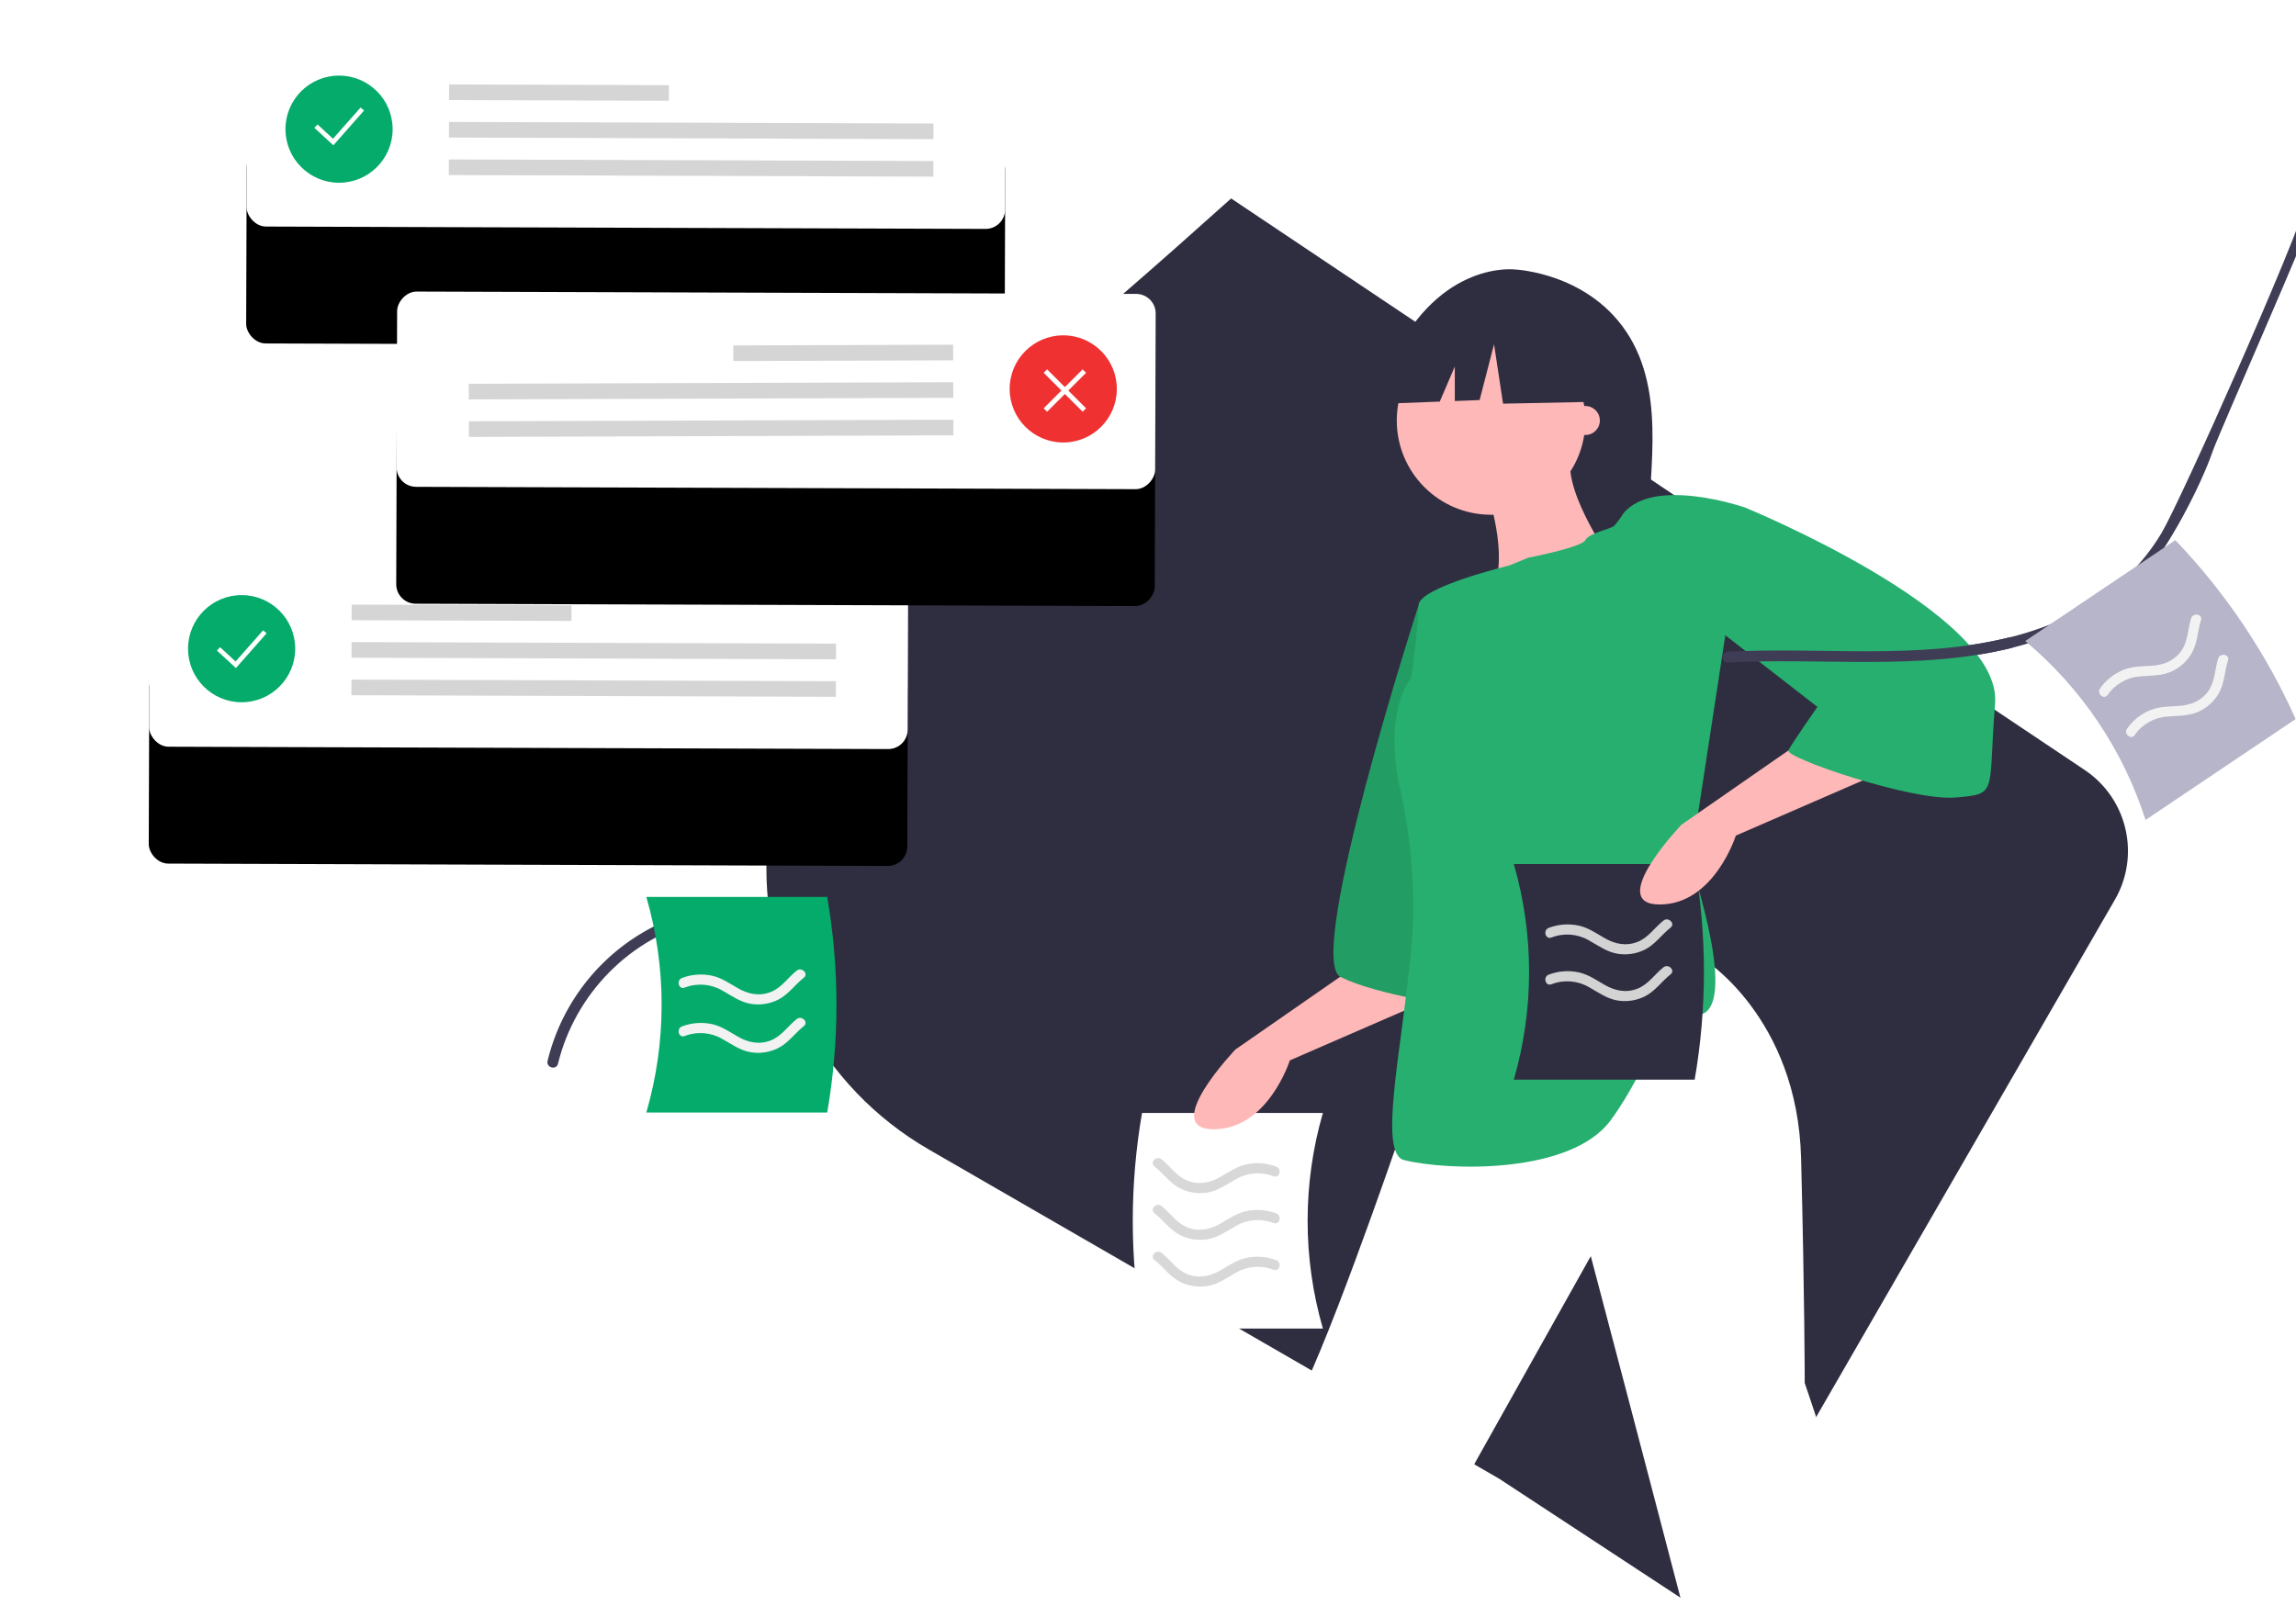<?xml version="1.0" encoding="UTF-8"?>
<svg width="707px" height="498px" viewBox="0 0 707 498" version="1.1" xmlns="http://www.w3.org/2000/svg" xmlns:xlink="http://www.w3.org/1999/xlink">
    <!-- Generator: Sketch 52.6 (67491) - http://www.bohemiancoding.com/sketch -->
    <title>ilu 2svg</title>
    <desc>Created with Sketch.</desc>
    <defs>
        <rect id="path-1" x="31" y="1" width="233.576" height="60.137" rx="6"></rect>
        <filter x="-37.2%" y="-84.8%" width="174.5%" height="389.3%" filterUnits="objectBoundingBox" id="filter-2">
            <feMorphology radius="4" operator="erode" in="SourceAlpha" result="shadowSpreadOuter1"></feMorphology>
            <feOffset dx="0" dy="36" in="shadowSpreadOuter1" result="shadowOffsetOuter1"></feOffset>
            <feGaussianBlur stdDeviation="27" in="shadowOffsetOuter1" result="shadowBlurOuter1"></feGaussianBlur>
            <feColorMatrix values="0 0 0 0 0   0 0 0 0 0   0 0 0 0 0  0 0 0 0.07 0" type="matrix" in="shadowBlurOuter1"></feColorMatrix>
        </filter>
        <rect id="path-3" x="1" y="161.2" width="233.576" height="60.137" rx="6"></rect>
        <filter x="-37.2%" y="-84.8%" width="174.5%" height="389.3%" filterUnits="objectBoundingBox" id="filter-4">
            <feMorphology radius="4" operator="erode" in="SourceAlpha" result="shadowSpreadOuter1"></feMorphology>
            <feOffset dx="0" dy="36" in="shadowSpreadOuter1" result="shadowOffsetOuter1"></feOffset>
            <feGaussianBlur stdDeviation="27" in="shadowOffsetOuter1" result="shadowBlurOuter1"></feGaussianBlur>
            <feColorMatrix values="0 0 0 0 0   0 0 0 0 0   0 0 0 0 0  0 0 0 0.07 0" type="matrix" in="shadowBlurOuter1"></feColorMatrix>
        </filter>
        <rect id="path-5" x="77.206" y="81.16" width="233.576" height="60.137" rx="6"></rect>
        <filter x="-37.2%" y="-84.8%" width="174.5%" height="389.3%" filterUnits="objectBoundingBox" id="filter-6">
            <feMorphology radius="4" operator="erode" in="SourceAlpha" result="shadowSpreadOuter1"></feMorphology>
            <feOffset dx="0" dy="36" in="shadowSpreadOuter1" result="shadowOffsetOuter1"></feOffset>
            <feGaussianBlur stdDeviation="27" in="shadowOffsetOuter1" result="shadowBlurOuter1"></feGaussianBlur>
            <feColorMatrix values="0 0 0 0 0   0 0 0 0 0   0 0 0 0 0  0 0 0 0.07 0" type="matrix" in="shadowBlurOuter1"></feColorMatrix>
        </filter>
    </defs>
    <g id="UI" stroke="none" stroke-width="1" fill="none" fill-rule="evenodd">
        <g id="Product" transform="translate(-733, -2877)">
            <g id="ilu-2" transform="translate(778, 2886)">
                <g id="undraw_ideas_flow_cy7b" transform="translate(122.902, 51.28)">
                    <path d="M48.252,223.075 C59.854,220.369 71.998,221.15 83.158,225.318 C94.52,229.604 104.265,237.227 113.334,245.122 C130.853,260.374 147.822,276.251 168.984,286.428 C187.887,295.519 209.172,299.38 229.726,293.959 C239.042,291.593 247.697,287.133 255.03,280.919 C262.535,274.421 267.816,265.915 271.319,256.691 C278.662,237.356 278.516,216.206 284.123,196.421 C287.012,186.224 291.598,176.591 298.922,168.82 C306.163,161.138 315.379,155.509 325.154,151.646 C348.336,142.484 373.426,143.227 397.914,143.55 C421.057,143.856 444.774,143.457 466.452,134.343 C476.112,130.282 485.129,124.541 492.257,116.794 C499.849,108.542 509.823,89.249 513.445,78.716 C515.315,73.278 544.283,7.838 545.622,2.248 C546.121,0.168 542.915,-0.719 542.415,1.364 C539.642,12.935 503.801,93.547 497.704,103.851 C492.004,113.422 483.909,121.343 474.216,126.835 C453.792,138.569 429.68,140.353 406.638,140.302 C381.909,140.246 356.613,138.406 332.592,145.568 C313.044,151.396 295.054,163.074 286.002,181.894 C276.992,200.629 276.677,221.889 272.192,241.86 C269.964,251.779 266.633,261.545 260.658,269.871 C254.703,278.172 246.174,284.373 236.733,288.156 C216.547,296.245 194.037,293.873 174.442,285.293 C152.476,275.676 134.88,259.653 117.098,244.008 C108.532,236.471 99.523,229.134 89.127,224.263 C71.956,216.129 52.036,216.157 34.888,224.34 C17.74,232.522 5.188,247.99 0.71,266.454 C0.201,268.533 3.407,269.42 3.917,267.338 C9.226,245.645 26.424,228.159 48.252,223.075 Z" id="Path" fill="#3F3D56" fill-rule="nonzero"></path>
                    <path d="M75.273,105.779 C124.006,78.015 167.106,40.357 211.197,0.839 L474.048,176.879 C487.172,185.668 491.232,203.126 483.335,216.805 L391.711,375.504 L356.784,436 L350.129,432.159 L293.757,395.156 L244.147,366.512 L118.094,293.738 C84.872,274.558 65.55,238.063 68.362,199.805 L75.273,105.779 Z" id="Combined-Shape" fill="#2F2E41"></path>
                    <path d="M239.452,348.894 L183.76,348.894 C179.96,326.923 179.96,304.463 183.76,282.492 L239.452,282.492 C233.178,304.181 233.178,327.205 239.452,348.894 Z" id="Path" fill="#FFFFFF" fill-rule="nonzero"></path>
                    <path d="M31.125,282.362 L86.817,282.362 C90.617,260.391 90.617,237.93 86.817,215.96 L31.125,215.96 C37.399,237.649 37.399,260.672 31.125,282.362 Z" id="Path" fill="#04AB6A" fill-rule="nonzero"></path>
                    <path d="M42.927,243.894 C46.704,242.412 50.951,242.731 54.465,244.761 C57.391,246.396 60.046,248.393 63.441,248.914 C66.221,249.334 69.063,248.9 71.591,247.669 C74.835,246.082 76.837,243.029 79.615,240.839 C81.173,239.611 78.976,237.441 77.433,238.657 C74.72,240.796 72.786,243.907 69.481,245.221 C65.944,246.628 62.5,245.91 59.291,244.062 C56.705,242.571 54.294,240.866 51.325,240.217 C48.249,239.556 45.047,239.8 42.107,240.918 C40.262,241.604 41.06,244.588 42.927,243.894 L42.927,243.894 Z" id="Path" fill="#F2F2F2" fill-rule="nonzero"></path>
                    <path d="M42.927,258.807 C46.704,257.325 50.951,257.644 54.465,259.674 C57.391,261.309 60.046,263.306 63.441,263.827 C66.221,264.247 69.063,263.813 71.591,262.582 C74.835,260.996 76.837,257.942 79.615,255.753 C81.173,254.524 78.976,252.354 77.433,253.571 C74.72,255.71 72.786,258.82 69.481,260.135 C65.944,261.541 62.5,260.824 59.291,258.975 C56.705,257.485 54.294,255.779 51.325,255.131 C48.249,254.469 45.047,254.713 42.107,255.832 C40.262,256.517 41.06,259.501 42.927,258.807 L42.927,258.807 Z" id="Path" fill="#F2F2F2" fill-rule="nonzero"></path>
                    <path d="M224.271,302.004 C220.494,300.522 216.247,300.841 212.733,302.871 C209.807,304.506 207.152,306.503 203.757,307.024 C200.977,307.444 198.135,307.01 195.607,305.779 C192.363,304.193 190.361,301.14 187.583,298.95 C186.025,297.721 188.222,295.551 189.765,296.768 C192.478,298.907 194.412,302.017 197.717,303.332 C201.254,304.738 204.698,304.021 207.907,302.172 C210.493,300.682 212.904,298.976 215.873,298.328 C218.949,297.666 222.151,297.91 225.091,299.029 C226.936,299.714 226.138,302.698 224.271,302.004 L224.271,302.004 Z" id="Path" fill="#D8D8D8" fill-rule="nonzero"></path>
                    <path d="M224.271,316.403 C220.494,314.921 216.247,315.24 212.733,317.27 C209.807,318.905 207.152,320.902 203.757,321.423 C200.977,321.843 198.135,321.409 195.607,320.178 C192.363,318.592 190.361,315.539 187.583,313.349 C186.025,312.12 188.222,309.95 189.765,311.167 C192.478,313.306 194.412,316.416 197.717,317.731 C201.254,319.137 204.698,318.42 207.907,316.571 C210.493,315.081 212.904,313.375 215.873,312.727 C218.949,312.065 222.151,312.309 225.091,313.428 C226.936,314.113 226.138,317.097 224.271,316.403 L224.271,316.403 Z" id="Path" fill="#D8D8D8" fill-rule="nonzero"></path>
                    <path d="M224.271,330.802 C220.494,329.32 216.247,329.639 212.733,331.669 C209.807,333.304 207.152,335.301 203.757,335.822 C200.977,336.242 198.135,335.808 195.607,334.577 C192.363,332.991 190.361,329.938 187.583,327.748 C186.025,326.519 188.222,324.349 189.765,325.566 C192.478,327.705 194.412,330.815 197.717,332.13 C201.254,333.536 204.698,332.819 207.907,330.97 C210.493,329.48 212.904,327.774 215.873,327.126 C218.949,326.464 222.151,326.708 225.091,327.827 C226.936,328.512 226.138,331.496 224.271,330.802 L224.271,330.802 Z" id="Path" fill="#D8D8D8" fill-rule="nonzero"></path>
                    <path d="M334.082,43.797 C322.163,23.658 298.582,22.719 298.582,22.719 C298.582,22.719 275.604,19.781 260.864,50.453 C247.125,79.043 228.163,106.646 257.812,113.339 L263.167,96.67 L266.483,114.579 C270.705,114.883 274.939,114.955 279.169,114.796 C310.919,113.771 341.157,115.096 340.184,103.703 C338.889,88.557 345.55,63.175 334.082,43.797 Z" id="Path" fill="#2F2E41" fill-rule="nonzero"></path>
                    <path d="M252.715,235.035 L212.518,262.949 C212.518,262.949 189.07,287.514 205.819,287.514 C222.567,287.514 229.267,266.299 229.267,266.299 L280.629,243.968 L252.715,235.035 Z" id="Path" fill="#FFB8B8" fill-rule="nonzero"></path>
                    <path d="M268.905,126.17 C268.905,126.17 233.733,235.035 244.899,240.618 C256.064,246.201 280.629,249.55 280.629,249.55 L268.905,126.17 Z" id="Path" fill="#26AF6F" fill-rule="nonzero"></path>
                    <path d="M268.905,126.17 C268.905,126.17 233.733,235.035 244.899,240.618 C256.064,246.201 280.629,249.55 280.629,249.55 L268.905,126.17 Z" id="Path" fill="#000000" fill-rule="nonzero" opacity="0.1"></path>
                    <path d="M391.583,376.869 L356.655,437.366 L350.001,433.524 C337.283,384.737 321.943,326.591 321.943,326.591 L283.544,395.156 L233.934,366.512 C245.808,340.949 266.111,280.813 266.111,280.813 L356.557,235.034 C356.557,235.034 385.587,252.899 386.703,296.446 C387.819,339.993 387.819,365.674 387.819,365.674 C387.819,365.674 389.295,369.917 391.583,376.869 Z" id="Path" fill="#FFFFFF" fill-rule="nonzero"></path>
                    <circle id="Oval" fill="#FFB8B8" fill-rule="nonzero" cx="291.236" cy="69.225" r="29.031"></circle>
                    <path d="M290.678,93.231 C290.678,93.231 297.377,114.446 290.678,122.262 C283.978,130.078 327.524,111.096 327.524,111.096 C327.524,111.096 311.893,88.765 316.359,78.716 L290.678,93.231 Z" id="Path" fill="#FFB8B8" fill-rule="nonzero"></path>
                    <path d="M331.96,97.856 C331.143,99.179 330.22,100.433 329.199,101.605 C328.083,102.722 321.383,103.839 320.267,106.072 C319.15,108.305 302.686,111.488 302.686,111.488 L296.819,113.888 C296.819,113.888 268.905,120.587 268.905,126.17 C268.905,131.753 266.672,148.501 266.672,148.501 C266.672,148.501 257.739,158.55 263.322,183.115 C265.473,192.58 268.471,210.941 266.79,230.401 C264.107,261.445 256.202,294.945 264.438,297.004 C277.837,300.354 315.801,301.471 328.083,284.722 C340.365,267.974 341.482,253.458 354.88,252.342 C368.279,251.225 352.647,205.446 352.647,205.446 L369.396,96.023 C369.396,96.023 341.421,86.291 331.96,97.856 Z" id="Path" fill="#26AF6F" fill-rule="nonzero"></path>
                    <path d="M298.241,272.241 L353.933,272.241 C357.734,250.27 357.734,227.809 353.933,205.839 L298.241,205.839 C304.515,227.528 304.515,250.551 298.241,272.241 Z" id="Path" fill="#2F2E41" fill-rule="nonzero"></path>
                    <path d="M309.823,228.466 C313.6,226.984 317.847,227.303 321.361,229.333 C324.287,230.969 326.942,232.965 330.337,233.486 C333.117,233.906 335.959,233.472 338.487,232.241 C341.731,230.655 343.733,227.602 346.511,225.412 C348.069,224.183 345.872,222.013 344.329,223.23 C341.616,225.369 339.682,228.48 336.377,229.794 C332.84,231.201 329.396,230.483 326.187,228.634 C323.601,227.144 321.19,225.438 318.221,224.79 C315.145,224.129 311.943,224.372 309.003,225.491 C307.158,226.177 307.956,229.16 309.823,228.466 L309.823,228.466 Z" id="Path" fill="#D3D3D3" fill-rule="nonzero"></path>
                    <path d="M309.823,242.865 C313.6,241.383 317.847,241.702 321.361,243.732 C324.287,245.368 326.942,247.364 330.337,247.886 C333.117,248.305 335.959,247.871 338.487,246.64 C341.731,245.054 343.733,242.001 346.511,239.811 C348.069,238.582 345.872,236.412 344.329,237.629 C341.616,239.768 339.682,242.879 336.377,244.193 C332.84,245.6 329.396,244.882 326.187,243.033 C323.601,241.543 321.19,239.837 318.221,239.189 C315.145,238.528 311.943,238.771 309.003,239.89 C307.158,240.576 307.956,243.559 309.823,242.865 L309.823,242.865 Z" id="Path" fill="#D3D3D3" fill-rule="nonzero"></path>
                    <path d="M390.052,165.808 L349.856,193.722 C349.856,193.722 326.408,218.287 343.156,218.287 C359.905,218.287 366.604,197.072 366.604,197.072 L417.966,174.741 L390.052,165.808 Z" id="Path" fill="#FFB8B8" fill-rule="nonzero"></path>
                    <path d="M320.997,41.856 L297.7,29.653 L283.084,31.921 C272.489,33.565 263.973,41.515 261.606,51.972 L258.872,64.043 L275.442,63.406 L280.07,52.605 L280.07,63.228 L287.716,62.934 L292.153,45.739 L294.927,64.043 L322.106,63.488 L320.997,41.856 Z" id="Path" fill="#2F2E41" fill-rule="nonzero"></path>
                    <path d="M361.58,98.256 L369.396,96.023 C369.396,96.023 448.672,128.403 446.439,156.317 C444.206,184.231 447.555,184.231 434.156,185.348 C420.758,186.464 381.678,173.066 382.794,170.833 C383.911,168.599 391.727,157.434 391.727,157.434 L361.58,133.986 L361.58,98.256 Z" id="Path" fill="#26AF6F" fill-rule="nonzero"></path>
                    <circle id="Oval" fill="#FFB8B8" fill-rule="nonzero" cx="320.267" cy="69.225" r="4.466"></circle>
                    <path d="M364.15,143.773 C393.289,142.201 422.834,146.338 451.502,139.287 C453.579,138.776 452.699,135.568 450.618,136.08 C422.262,143.054 392.976,138.892 364.15,140.448 C362.021,140.562 362.008,143.889 364.15,143.773 L364.15,143.773 Z" id="Path" fill="#3F3D56" fill-rule="nonzero"></path>
                    <path d="M492.774,192.253 L538.989,161.175 C529.882,140.822 517.349,122.184 501.935,106.073 L455.72,137.15 C473.03,151.648 485.877,170.753 492.774,192.253 Z" id="Path" fill="#B6B5C9" fill-rule="nonzero"></path>
                    <path d="M481.102,153.745 C483.41,150.407 487.112,148.302 491.16,148.026 C494.501,147.75 497.818,147.926 500.927,146.463 C503.468,145.261 505.584,143.315 506.994,140.883 C508.801,137.756 508.759,134.105 509.842,130.738 C510.45,128.849 507.416,128.274 506.814,130.145 C505.757,133.433 505.887,137.094 503.878,140.029 C501.728,143.17 498.47,144.496 494.775,144.753 C491.797,144.959 488.845,144.889 486.019,146.008 C483.098,147.176 480.577,149.164 478.761,151.734 C477.613,153.332 479.94,155.363 481.102,153.745 L481.102,153.745 Z" id="Path" fill="#F2F2F2" fill-rule="nonzero"></path>
                    <path d="M489.424,166.12 C491.732,162.783 495.434,160.678 499.482,160.402 C502.823,160.126 506.14,160.301 509.249,158.839 C511.79,157.636 513.906,155.69 515.316,153.258 C517.123,150.131 517.081,146.48 518.164,143.113 C518.772,141.224 515.738,140.649 515.136,142.52 C514.079,145.809 514.209,149.47 512.2,152.404 C510.05,155.546 506.792,156.872 503.097,157.128 C500.119,157.335 497.167,157.265 494.341,158.384 C491.42,159.551 488.899,161.54 487.083,164.109 C485.935,165.708 488.262,167.738 489.424,166.12 L489.424,166.12 Z" id="Path" fill="#F2F2F2" fill-rule="nonzero"></path>
                </g>
                <g id="Group-5">
                    <g id="Rectangle" transform="translate(147.788, 31.069) rotate(0.187) translate(-147.788, -31.069) ">
                        <use fill="black" fill-opacity="1" filter="url(#filter-2)" xlink:href="#path-1"></use>
                        <use fill="#FFFFFF" fill-rule="evenodd" xlink:href="#path-1"></use>
                    </g>
                    <circle id="Oval" fill="#04AB6A" fill-rule="nonzero" cx="59.402" cy="30.78" r="16.5"></circle>
                    <rect id="Rectangle" fill="#D5D5D5" fill-rule="nonzero" transform="translate(127.131, 19.52) rotate(0.187) translate(-127.131, -19.52) " x="93.282" y="17.114" width="67.699" height="4.813"></rect>
                    <rect id="Rectangle" fill="#D5D5D5" fill-rule="nonzero" transform="translate(167.841, 31.204) rotate(0.187) translate(-167.841, -31.204) " x="93.244" y="28.797" width="149.194" height="4.813"></rect>
                    <rect id="Rectangle" fill="#D5D5D5" fill-rule="nonzero" transform="translate(167.803, 42.754) rotate(0.187) translate(-167.803, -42.754) " x="93.206" y="40.348" width="149.194" height="4.813"></rect>
                    <g id="Rectangle" transform="translate(117.788, 191.269) rotate(0.187) translate(-117.788, -191.269) ">
                        <use fill="black" fill-opacity="1" filter="url(#filter-4)" xlink:href="#path-3"></use>
                        <use fill="#FFFFFF" fill-rule="evenodd" xlink:href="#path-3"></use>
                    </g>
                    <circle id="Oval" fill="#04AB6A" fill-rule="nonzero" cx="29.402" cy="190.78" r="16.5"></circle>
                    <rect id="Rectangle" fill="#D5D5D5" fill-rule="nonzero" transform="translate(97.131, 179.72) rotate(0.187) translate(-97.131, -179.72) " x="63.282" y="177.314" width="67.699" height="4.813"></rect>
                    <rect id="Rectangle" fill="#D5D5D5" fill-rule="nonzero" transform="translate(137.841, 191.404) rotate(0.187) translate(-137.841, -191.404) " x="63.244" y="188.997" width="149.194" height="4.813"></rect>
                    <rect id="Rectangle" fill="#D5D5D5" fill-rule="nonzero" transform="translate(137.803, 202.954) rotate(0.187) translate(-137.803, -202.954) " x="63.206" y="200.548" width="149.194" height="4.813"></rect>
                    <g id="Rectangle" transform="translate(193.994, 111.228) scale(1, -1) rotate(179.813) translate(-193.994, -111.228) ">
                        <use fill="black" fill-opacity="1" filter="url(#filter-6)" xlink:href="#path-5"></use>
                        <use fill="#FFFFFF" fill-rule="evenodd" xlink:href="#path-5"></use>
                    </g>
                    <circle id="Oval" fill="#EF3131" fill-rule="nonzero" cx="282.402" cy="110.78" r="16.5"></circle>
                    <path d="M276.902,105.28 L288.902,117.28" id="Path-10" stroke="#FFFFFF" stroke-width="1.5"></path>
                    <path d="M276.902,105.28 L288.902,117.28" id="Path-10" stroke="#FFFFFF" stroke-width="1.5" transform="translate(282.902, 111.28) scale(-1, 1) translate(-282.902, -111.28) "></path>
                    <rect id="Rectangle" fill="#D5D5D5" fill-rule="nonzero" transform="translate(214.651, 99.68) rotate(179.813) translate(-214.651, -99.68) " x="180.802" y="97.273" width="67.699" height="4.813"></rect>
                    <rect id="Rectangle" fill="#D5D5D5" fill-rule="nonzero" transform="translate(173.942, 111.363) rotate(179.813) translate(-173.942, -111.363) " x="99.345" y="108.957" width="149.194" height="4.813"></rect>
                    <rect id="Rectangle" fill="#D5D5D5" fill-rule="nonzero" transform="translate(173.98, 122.914) rotate(179.813) translate(-173.98, -122.914) " x="99.383" y="120.507" width="149.194" height="4.813"></rect>
                    <polygon id="Path" fill="#FFFFFF" fill-rule="nonzero" transform="translate(59.902, 30.28) rotate(-10) translate(-59.902, -30.28) " points="56.728 35.28 51.902 28.95 53.046 28.107 56.977 33.263 66.997 25.28 67.902 26.368"></polygon>
                    <polygon id="Path" fill="#FFFFFF" fill-rule="nonzero" transform="translate(29.902, 191.28) rotate(-10) translate(-29.902, -191.28) " points="26.728 196.28 21.902 189.95 23.046 189.107 26.977 194.263 36.997 186.28 37.902 187.368"></polygon>
                </g>
            </g>
        </g>
    </g>
</svg>
